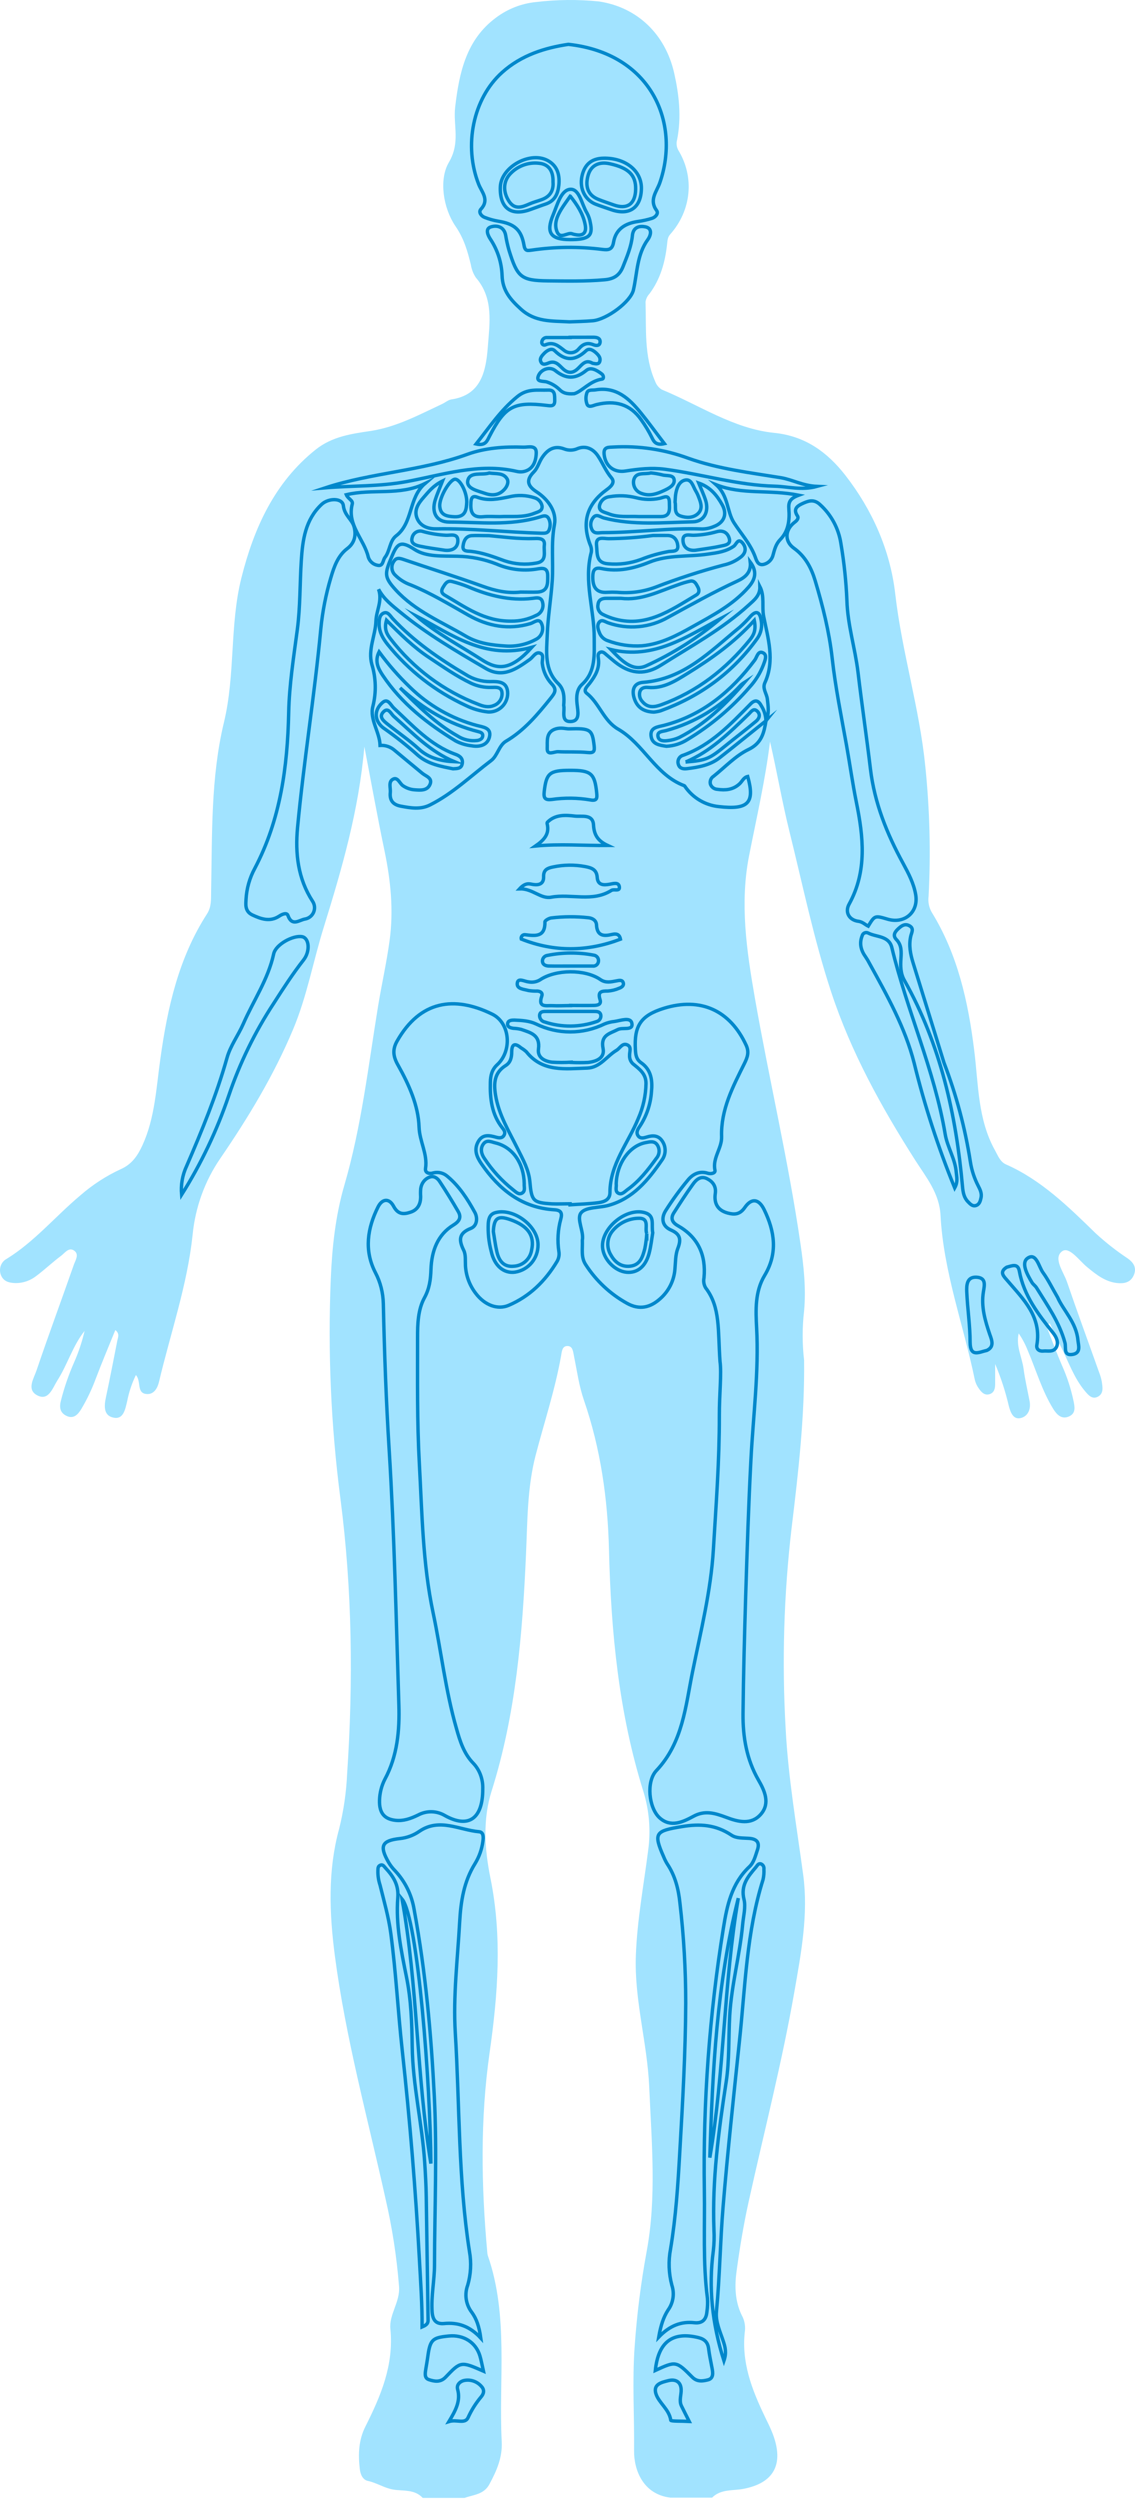 <svg width="333" height="733" viewBox="0 0 333 733" fill="none" xmlns="http://www.w3.org/2000/svg">
<path d="M175.702 0.42C186.907 2.089 195.204 9.951 197.797 21.417C199.251 27.839 199.952 34.333 198.673 40.911C198.524 41.422 198.475 41.959 198.529 42.49C198.583 43.021 198.74 43.536 198.989 44.002C203.825 51.891 202.887 61.716 196.579 68.77C195.782 69.687 195.852 70.706 195.703 71.751C195.116 76.971 193.741 81.842 190.578 86.099C189.955 86.748 189.542 87.585 189.395 88.493C189.649 96.373 188.913 104.39 192.225 111.839C192.59 112.84 193.27 113.681 194.153 114.224C205.069 118.71 215.223 125.718 227.129 126.911C236.188 127.828 242.688 132.506 248.059 139.405C255.944 149.55 261.2 161.366 262.663 174.172C264.635 191.308 269.821 207.746 271.495 224.873C272.786 237.46 273.102 250.136 272.441 262.777C272.224 264.414 272.552 266.078 273.369 267.492C280.974 279.83 284.066 293.691 285.836 308.029C287.072 317.945 286.861 328.21 291.925 337.274C292.801 338.851 293.423 340.649 295.175 341.42C305.461 345.952 313.442 353.786 321.458 361.601C324.412 364.317 327.564 366.786 330.885 368.986C332.453 370.096 333.513 371.564 332.742 373.628C331.972 375.692 330.403 376.297 328.511 376.242C324.639 376.123 321.756 373.838 318.874 371.444C316.552 369.527 313.661 365.307 311.567 366.913C308.939 368.949 312.032 372.894 313.048 375.857C316.088 384.755 319.347 393.57 322.501 402.459C322.837 403.305 323.089 404.184 323.254 405.083C323.5 406.743 323.868 408.624 322.054 409.541C320.425 410.367 319.312 409.037 318.339 407.89C315.002 403.945 313.398 398.964 311.05 394.423C309.964 392.314 309.018 390.121 308.01 388.002L306.889 388.507C308.492 392.57 309.99 396.68 311.725 400.68C313.128 403.859 314.203 407.187 314.931 410.605C315.334 412.522 315.711 414.375 313.635 415.302C311.558 416.228 310.13 414.907 308.991 413.064C305.724 407.761 303.989 401.735 301.562 396.038C300.855 394.24 299.956 392.532 298.881 390.947C298.005 394.699 299.871 397.937 300.318 401.386C300.73 404.551 301.483 407.661 302.07 410.798C302.5 413.036 301.702 415.045 299.784 415.687C297.392 416.485 296.533 414.293 295.999 412.321C295.015 408.071 293.666 403.923 291.969 399.927C291.969 401.881 291.969 403.835 291.969 405.78C291.969 407.046 291.732 408.303 290.392 408.752C288.85 409.266 287.913 408.165 287.133 407.046C286.607 406.312 286.226 405.477 286.011 404.588C282.691 388.442 276.821 372.985 275.945 356.363C275.63 349.841 271.678 345.126 268.481 340.117C258.59 324.596 249.688 308.534 243.854 290.838C238.772 275.418 235.504 259.456 231.588 243.687C229.442 235.028 227.944 226.194 225.92 217.442C224.527 228.744 221.969 239.752 219.787 250.852C217.027 264.795 219.034 278.619 221.469 292.572C225.692 316.689 231.352 340.521 234.865 364.766C235.802 371.187 236.521 377.783 235.916 384.369C235.355 389.171 235.355 394.025 235.916 398.827C236.109 415.339 234.234 431.667 232.254 447.977C229.971 467.485 229.384 487.169 230.502 506.788C231.247 521.3 233.735 535.436 235.653 549.719C237.213 561.268 235.031 572.771 233.025 584.201C229.398 604.896 224.141 625.188 219.621 645.663C218.149 652.332 217.036 659.102 216.116 665.844C215.503 670.229 215.617 674.687 217.623 678.824C218.365 680.155 218.698 681.692 218.578 683.228C217.395 692.483 220.611 700.657 224.422 708.592C225.21 710.234 226.042 711.848 226.691 713.545C230.143 722.535 227.015 728.085 218 729.755C214.951 730.314 211.482 729.755 208.924 732.305H196.658C188.721 731.332 185.97 724.278 186.031 718.545C186.136 708.353 185.462 698.18 186.206 687.952C186.856 678.635 188.026 669.367 189.711 660.193C192.681 644.351 191.174 627.995 190.473 611.85C189.912 598.906 186.049 586.339 186.557 573.239C186.951 562.828 188.878 552.654 190.184 542.38C190.961 536.619 190.469 530.748 188.747 525.217C181.545 502.21 179.25 478.488 178.672 454.463C178.313 439.446 176.21 424.714 171.313 410.513C169.867 406.33 169.289 401.936 168.404 397.616C168.141 396.359 168.08 394.534 166.319 394.653C164.908 394.754 164.83 396.35 164.619 397.515C162.867 407.44 159.687 416.971 157.155 426.677C154.676 436.18 154.763 446.033 154.325 455.738C153.291 479.313 151.355 502.614 144.224 525.171C141.595 533.491 142.182 542.188 143.873 550.554C147.378 567.754 146.09 584.688 143.637 601.924C140.877 621.262 141.192 640.838 142.962 660.331C142.973 660.641 143.017 660.949 143.094 661.248C149.296 679.072 146.274 697.648 147.202 715.903C147.439 720.581 145.687 724.489 143.584 728.388C141.946 731.424 138.906 731.443 136.286 732.387H124.021C121.62 729.782 118.256 730.433 115.365 729.938C112.737 729.489 110.529 727.966 107.971 727.415C106.446 727.094 105.754 725.581 105.561 723.93C105.062 719.637 105.193 715.463 107.191 711.491C111.694 702.528 115.593 693.474 114.533 682.833C114.112 678.641 117.398 674.962 117.082 670.458C116.404 661.802 115.083 653.214 113.131 644.773C107.874 621.051 101.409 597.585 98.237 573.386C96.634 561.002 96.126 548.499 99.49 536.243C100.815 530.944 101.605 525.515 101.847 520.043C103.652 493.064 103.362 466.214 99.867 439.318C97.1 418.004 96.156 396.475 97.046 374.985C97.431 365.738 98.412 356.483 101.041 347.465C106.035 330.357 108.05 312.606 110.914 295.067C111.966 288.646 113.429 282.224 114.305 275.757C115.514 266.932 114.629 258.181 112.816 249.476C110.739 239.559 108.952 229.569 106.902 218.91C105.29 237.614 100.322 254.686 95.004 271.813C91.903 281.757 90.055 292.159 85.989 301.819C80.339 315.294 72.848 327.642 64.692 339.567C60.102 346.208 57.276 354.004 56.5 362.161C54.941 376.838 50.034 390.864 46.644 405.184C46.241 406.899 45.216 408.853 43.139 408.734C39.924 408.587 41.536 405.009 39.872 403.156C38.69 405.593 37.827 408.185 37.305 410.862C36.735 413.192 36.236 416.366 33.169 415.623C30.331 414.972 30.541 412.146 31.102 409.578C32.276 404.074 33.336 398.57 34.422 393.066C34.615 392.093 35.184 391.048 33.835 389.974C31.89 394.772 29.91 399.441 28.114 404.184C26.961 407.313 25.527 410.32 23.83 413.165C22.805 414.852 21.517 416.091 19.529 415.146C17.54 414.201 17.365 412.55 17.899 410.559C18.878 406.729 20.171 402.994 21.763 399.395C23.06 396.447 24.084 393.375 24.82 390.222C21.316 394.607 19.8 400.12 16.839 404.743C15.437 406.945 14.263 410.935 10.847 409.073C7.728 407.376 9.97 404.083 10.741 401.735C14.246 391.396 18.048 381.159 21.649 370.857C22.113 369.545 23.322 367.784 21.754 366.683C20.186 365.582 19.047 367.353 17.943 368.188C15.463 370.022 13.194 372.206 10.715 374.059C8.953 375.463 6.797 376.218 4.582 376.205C2.734 376.159 0.99 375.765 0.246 373.783C-0.081 372.911 -0.082 371.941 0.243 371.068C0.567 370.194 1.194 369.481 1.998 369.068C10.119 364.06 16.287 356.593 23.541 350.511C27.132 347.382 31.122 344.791 35.395 342.814C38.645 341.392 40.345 338.934 41.79 335.797C45.47 327.761 45.829 319.019 47.047 310.451C49.132 295.406 52.444 280.793 60.731 267.96C62.09 265.859 61.888 263.621 61.941 261.355C62.265 244.751 61.818 227.918 65.699 211.819C69.09 197.756 67.346 183.235 70.833 169.402C74.521 154.724 80.593 141.423 92.586 131.846C97.475 127.938 103.222 127.177 108.847 126.342C116.381 125.168 122.943 121.618 129.707 118.453C130.644 118.022 131.503 117.242 132.466 117.104C141.105 115.82 142.568 108.995 143.12 101.748C143.654 94.722 144.872 87.475 139.615 81.402C138.864 80.276 138.364 78.987 138.152 77.632C137.162 73.641 136.181 70.045 133.649 66.348C130.013 61.046 128.717 52.653 131.695 47.598C135.139 41.764 132.922 36.737 133.535 31.462C134.727 21.197 136.829 11.611 145.503 5.19C148.952 2.604 152.993 1.021 157.216 0.603C163.355 -0.134 169.551 -0.196 175.702 0.42Z" fill="#A1E3FF"/>
<path d="M224.727 211.332C225.739 209.256 225.381 207.08 225.13 204.942C224.94 203.341 223.607 201.878 224.422 200.146C227.399 193.627 225.298 187.061 224.049 180.733C223.485 177.837 224.384 174.811 222.945 171.977C223.029 174.604 221.3 175.914 219.678 177.393C211.896 184.464 202.735 189.459 193.948 195.014C189.47 197.863 185.396 197.664 181.254 194.699C180.119 193.887 179.091 192.93 178.01 192.049C177.431 191.574 176.86 190.877 176.03 191.283C175.375 191.62 175.451 192.355 175.55 192.991C176 195.902 174.675 198.178 172.999 200.346C172.322 201.219 170.997 202.376 172.139 203.272C175.878 206.222 177.089 211.324 181.368 213.791C188.846 218.096 192.295 227.213 200.771 230.37C200.87 230.408 200.938 230.553 201.014 230.661C202.149 232.293 203.621 233.66 205.33 234.668C207.038 235.675 208.943 236.3 210.913 236.498C219.442 237.471 221.574 235.503 219.373 227.665C218.125 227.933 217.721 229.197 216.891 229.895C215.018 231.58 212.809 231.772 210.472 231.427C210.023 231.407 209.591 231.255 209.228 230.989C208.865 230.723 208.588 230.356 208.431 229.933C208.315 229.495 208.343 229.031 208.511 228.61C208.678 228.189 208.976 227.833 209.36 227.596C212.733 224.915 215.802 221.582 219.587 219.759C223.562 217.844 224.156 214.764 224.749 211.27L224.727 211.332Z" stroke="#0087CB" stroke-miterlimit="10"/>
<path d="M211.248 399.184C211.736 402.788 211.03 408.911 211.048 415.03C211.088 428.174 210.082 441.267 209.296 454.366C208.559 466.526 205.593 478.315 203.187 490.178C201.133 500.246 200.342 510.928 192.582 519.132C189.537 522.343 190.327 530.129 193.556 533.014C196.785 535.899 200.336 534.228 203.444 532.548C206.796 530.703 209.805 531.635 212.947 532.798C216.517 534.164 220.391 535.17 223.221 531.939C226.051 528.707 224.3 524.985 222.534 521.924C219.017 515.824 217.933 509.233 217.997 502.412C218.112 490.81 218.441 479.206 218.786 467.609C219.206 454.359 219.626 441.109 220.321 427.87C220.996 415.014 222.672 402.227 221.986 389.29C221.709 384.149 221.493 378.691 224.323 373.979C228.258 367.451 227.303 361.031 224.186 354.651C222.627 351.457 220.472 351.19 218.488 354.083C217.058 356.122 215.468 356.181 213.546 355.674C210.613 354.907 209.437 352.891 209.862 349.911C210.161 347.818 209.105 346.411 207.412 345.578C205.547 344.653 204.203 345.913 203.231 347.309C201.298 349.992 199.499 352.784 197.723 355.568C196.691 357.15 197.161 358.393 198.837 359.35C204.794 362.705 207.187 367.93 206.547 374.663C206.335 375.675 206.512 376.73 207.043 377.616C211.416 383.292 210.59 390.111 211.248 399.184Z" stroke="#0087CB" stroke-miterlimit="10"/>
<path d="M111.345 527.909C111.262 531.509 112.705 533.325 115.956 533.713C118.329 534.007 120.486 533.219 122.617 532.193C123.86 531.523 125.224 531.185 126.601 531.209C127.977 531.233 129.327 531.617 130.541 532.33C137.516 536.22 141.661 533.206 141.638 524.519C141.686 523.11 141.463 521.708 140.982 520.408C140.502 519.108 139.776 517.939 138.853 516.981C136.116 514.182 134.953 510.528 133.893 506.718C130.705 495.638 129.442 484.093 127.06 472.821C124.025 458.481 123.835 443.755 123.034 429.152C122.356 416.861 122.517 404.433 122.51 392.075C122.507 388.149 122.637 383.976 124.511 380.541C125.987 377.843 126.343 375.242 126.438 372.217C126.637 366.72 128.399 362.017 133.013 359.188C134.5 358.277 135.547 357.134 134.444 355.239C132.716 352.247 130.904 349.316 129.011 346.446C128.359 345.41 127.264 344.642 126.013 345.148C125.349 345.381 124.756 345.816 124.302 346.404C123.847 346.992 123.548 347.708 123.44 348.473C123.372 349.237 123.363 350.006 123.412 350.771C123.446 353.073 122.511 354.725 120.489 355.402C118.467 356.079 116.804 356.164 115.482 353.685C114.159 351.207 112.118 351.469 110.907 353.886C107.788 360.134 106.775 366.629 110.154 373.162C111.602 375.919 112.397 379.044 112.464 382.246C112.781 396.517 113.285 410.749 114.174 425.002C115.718 449.897 116.225 474.907 117.024 499.837C117.267 507.412 116.583 514.884 112.92 521.673C111.938 523.577 111.397 525.721 111.345 527.909Z" stroke="#0087CB" stroke-miterlimit="10"/>
<path d="M166.757 13C159.98 14.004 152.982 16.118 147.294 21.251C138.758 28.912 136.001 42.763 140.44 54.033C141.339 56.331 143.677 58.561 141.08 61.349C140.319 62.184 141.179 63.356 142.215 63.747C143.501 64.254 144.835 64.627 146.197 64.858C150.88 65.624 152.959 67.31 153.743 71.937C154.056 73.768 154.855 73.469 156.028 73.331C162.907 72.329 169.889 72.265 176.786 73.14C178.537 73.354 179.641 73.186 180.007 71.056C180.677 67.064 183.54 65.456 187.241 64.927C188.614 64.734 189.968 64.429 191.292 64.015C192.35 63.671 193.279 62.56 192.64 61.717C190.355 58.591 192.685 56.193 193.592 53.566C199.722 35.853 190.957 15.643 166.757 13Z" stroke="#0087CB" stroke-miterlimit="10"/>
<path d="M127.182 343.884C127.895 343.712 128.639 343.716 129.351 343.894C130.063 344.073 130.721 344.421 131.271 344.91C134.743 347.798 137.172 351.56 139.304 355.46C140.157 356.992 140.066 359.405 138.124 360.171C134.522 361.596 134.583 363.603 136.06 366.614C136.685 367.894 136.487 369.61 136.563 371.127C136.728 374.086 137.791 376.923 139.609 379.255C142.206 382.672 145.982 384.112 149.234 382.725C155.394 380.098 159.971 375.601 163.413 369.885C163.942 369.003 164.139 367.96 163.969 366.944C163.485 363.778 163.675 360.546 164.524 357.459C164.989 355.774 164.7 354.824 162.674 354.709C153.117 354.134 146.462 348.802 141.246 341.225C139.898 339.264 138.962 337.15 140.264 334.798C141.566 332.446 143.553 332.875 145.594 333.442C146.462 333.679 147.406 333.794 147.924 332.775C148.351 331.955 147.863 331.304 147.384 330.699C144.262 326.761 143.736 322.134 143.866 317.323C143.911 315.346 144.315 313.607 145.876 312.174C150.33 308.099 149.683 299.916 144.406 297.35C133.289 291.895 123.252 293.343 116.49 305.272C115.066 307.784 115.371 309.868 116.81 312.358C119.978 318.004 122.742 324.133 122.948 330.454C123.092 334.698 125.491 338.322 124.851 342.566C124.631 343.983 126.07 344.267 127.182 343.884Z" stroke="#0087CB" stroke-miterlimit="10"/>
<path d="M170.852 363.658C170.951 366.316 170.418 368.591 171.804 370.744C174.852 375.488 179.023 379.397 183.942 382.121C187.544 384.143 190.75 383.431 193.704 380.772C196.219 378.56 197.769 375.443 198.022 372.092C198.205 370.07 198.144 367.902 198.859 366.063C199.887 363.412 199.621 361.865 196.872 360.654C194.237 359.521 193.902 357.13 195.349 354.886C197.328 351.769 199.502 348.783 201.86 345.945C203.268 344.252 205.241 343.225 207.639 343.992C208.599 344.29 209.924 343.992 209.771 343.149C208.972 339.502 211.82 336.706 211.713 333.281C211.454 325.344 215.048 318.587 218.399 311.83C219.313 309.976 219.838 308.49 218.917 306.467C214.196 296.224 205.538 292.294 194.793 295.627C187.986 297.741 186.021 300.76 186.417 307.739C186.516 309.417 186.699 310.62 188.138 311.623C191.138 313.722 191.473 316.94 191.13 320.188C190.867 323.788 189.684 327.258 187.696 330.263C187.102 331.121 186.523 332.071 187.247 333.059C187.871 333.909 188.846 333.657 189.706 333.396C191.557 332.822 193.247 332.837 194.397 334.706C194.916 335.526 195.175 336.486 195.139 337.457C195.104 338.428 194.776 339.366 194.199 340.146C190.186 345.983 185.754 351.407 178.543 353.415C175.771 354.181 171.827 353.859 170.456 355.629C169.086 357.398 171.37 361.091 170.852 363.658Z" stroke="#0087CB" stroke-miterlimit="10"/>
<path d="M193.267 685.235C196.558 681.804 199.884 680.61 203.713 681.021C206.163 681.286 207.213 680.004 207.407 677.753C207.597 676.486 207.65 675.201 207.563 673.923C206.185 663.382 206.825 652.767 206.649 642.209C206.255 616.447 208.127 590.702 212.245 565.272C213.298 558.689 214.671 552.199 219.859 547.323C221.167 546.096 221.595 544.267 222.167 542.562C223.032 540.191 222.039 539.175 219.794 539.01C218.02 538.871 216.1 539.06 214.605 538.064C210.052 535.023 205.439 534.654 199.99 535.569C192.368 536.84 191.604 537.365 194.714 544.414C194.998 545.125 195.341 545.811 195.739 546.464C198.074 549.947 199.06 553.828 199.488 557.975C200.621 567.723 201.19 577.528 201.191 587.342C201.118 601.898 200.284 616.389 199.449 630.895C198.914 640.422 198.31 649.965 196.732 659.419C196.06 662.948 196.196 666.585 197.128 670.055C197.528 671.269 197.633 672.561 197.436 673.825C197.239 675.089 196.745 676.287 195.995 677.319C194.651 679.412 193.863 681.813 193.267 685.235Z" stroke="#0087CB" stroke-miterlimit="10"/>
<path d="M141.057 685.523C140.593 682.198 139.824 679.9 138.407 677.954C137.554 676.842 136.998 675.53 136.79 674.141C136.582 672.752 136.73 671.333 137.22 670.017C138.151 666.81 138.328 663.43 137.737 660.142C134.425 638.898 134.882 617.416 133.58 596.042C132.917 585.193 134.265 574.391 134.859 563.566C135.194 557.506 136.085 551.661 139.382 546.39C140.58 544.425 141.358 542.231 141.667 539.947C141.834 538.805 141.948 537.189 140.562 537.066C134.752 536.568 128.958 532.914 123.048 536.936C121.369 538.104 119.427 538.833 117.398 539.058C111.992 539.64 111.238 541.226 114.025 546.068C114.545 546.945 115.169 547.755 115.883 548.481C118.868 551.654 120.832 555.659 121.518 559.973C124.861 578.069 126.506 596.34 127.427 614.696C128.257 631.145 127.511 647.593 127.48 664.042C127.48 668.638 126.46 673.166 126.78 677.832C126.947 680.13 127.823 681.486 130.275 681.264C134.303 680.873 137.76 681.961 141.057 685.523Z" stroke="#0087CB" stroke-miterlimit="10"/>
<path d="M72.182 263.702C72.16 264.91 71.693 267.166 74.032 268.26C76.564 269.446 79.204 270.403 81.923 268.604C82.745 268.058 84.139 267.443 84.478 268.409C85.657 271.74 87.773 269.763 89.455 269.469C90.01 269.381 90.534 269.154 90.979 268.808C91.424 268.463 91.775 268.011 92.001 267.493C92.226 266.975 92.319 266.409 92.27 265.846C92.221 265.283 92.031 264.741 91.72 264.271C87.4 257.62 86.583 250.264 87.298 242.642C89.124 223.2 92.281 203.914 94.114 184.466C94.613 179.336 95.606 174.266 97.079 169.329C98.031 166.104 99.156 162.893 101.923 160.814C104.219 159.065 104.475 156.648 103.889 154.472C103.303 152.296 101.057 151.152 100.741 148.268C100.486 145.964 96.392 145.967 94.344 147.898C89.574 152.372 88.786 158.3 88.398 164.36C87.961 171.094 88.121 177.845 87.236 184.561C86.168 192.64 84.872 200.758 84.701 208.878C84.362 224.848 82.291 240.299 74.754 254.611C73.234 257.41 72.355 260.517 72.182 263.702Z" stroke="#0087CB" stroke-miterlimit="10"/>
<path d="M254.725 271.549C256.644 268.397 256.644 268.397 260.382 269.491C265.384 270.987 269.5 267.459 268.666 262.382C268.109 259.021 266.536 256.057 264.947 253.122C260.204 244.448 256.565 235.406 255.381 225.47C254.257 216.036 252.864 206.638 251.742 197.171C250.9 190.087 248.674 183.232 248.479 176.076C248.241 170.466 247.65 164.877 246.712 159.342C246.043 154.925 243.863 150.882 240.546 147.907C238.68 146.192 236.985 146.92 235.23 147.741C233.727 148.451 232.722 149.382 233.958 151.259C234.427 151.962 233.805 152.627 233.141 153.127C230.311 155.288 230.078 158.687 232.917 160.725C236.288 163.143 238.047 166.527 239.169 170.271C241.406 177.713 243.294 185.266 244.156 192.995C245.112 201.595 246.845 210.058 248.366 218.544C249.349 224.065 250.123 229.627 251.233 235.125C253.297 245.318 254.467 255.4 249.12 265.096C247.794 267.509 249.175 269.851 251.995 270.144C253.169 270.362 253.828 271.112 254.725 271.549Z" stroke="#0087CB" stroke-miterlimit="10"/>
<path d="M167.259 352.947V353.246C170.03 353.055 172.825 352.986 175.574 352.626C177.219 352.411 178.962 351.783 178.955 349.653C178.955 341.333 184.331 335.143 187.247 327.98C188.693 324.725 189.47 321.21 189.532 317.645C189.532 314.795 187.552 313.416 185.679 311.891C185.354 311.583 185.099 311.208 184.932 310.791C184.765 310.375 184.69 309.927 184.712 309.478C184.651 308.398 185.389 306.981 184.064 306.368C182.602 305.694 181.917 307.333 180.889 307.946C177.995 309.662 176.046 313.048 172.269 313.163C165.873 313.355 159.202 314.42 154.428 308.383C153.96 307.956 153.449 307.578 152.905 307.256C151.252 305.87 150.156 305.877 150.133 308.39C150.133 310.007 149.805 311.516 148.381 312.405C145.001 314.512 144.818 317.591 145.389 321.092C146.333 326.9 149.394 331.818 151.922 336.928C153.445 339.992 155.159 342.996 155.463 346.504C155.951 352.135 156.385 352.633 161.928 352.97C163.702 353.039 165.484 352.947 167.259 352.947Z" stroke="#0087CB" stroke-miterlimit="10"/>
<path d="M111.061 172.765C112.271 176.136 110.383 179.07 110.299 182.081C110.154 186.371 107.893 190.393 109.096 194.806C110.316 198.786 110.424 203.027 109.408 207.064C108.38 210.94 111.396 214.595 111.51 218.556C113.035 218.448 114.541 218.946 115.706 219.942C118.439 222.202 121.158 224.485 123.899 226.73C125.011 227.642 127.059 228.117 126.107 230.109C125.277 231.848 123.396 231.702 121.729 231.58C120.458 231.505 119.233 231.078 118.188 230.346C117.229 229.657 116.665 227.711 115.272 228.477C113.878 229.243 114.639 231.028 114.51 232.369C114.266 234.667 115.332 235.946 117.594 236.368C120.48 236.904 123.328 237.425 126.138 236.023C132.831 232.675 138.192 227.45 144.093 222.999C145.967 221.597 146.378 218.548 148.464 217.315C153.795 214.181 157.655 209.561 161.478 204.827C162.811 203.172 163.504 202.199 161.79 200.445C160.32 198.833 159.383 196.801 159.11 194.63C158.942 193.557 159.757 192.01 158.463 191.512C157.168 191.014 156.407 192.669 155.417 193.366C151.51 196.139 147.558 198.936 142.57 196.017C133.912 190.953 125.247 185.896 117.442 179.499C115.142 177.584 112.652 175.761 111.061 172.765Z" stroke="#0087CB" stroke-miterlimit="10"/>
<path d="M165.385 206.819C165.773 208.458 164.471 211.622 167.387 211.553C170.304 211.484 169.527 208.489 169.306 206.405C169.086 204.321 169.154 202.138 170.768 200.667C174.88 196.92 174.317 191.703 174.34 187.183C174.385 178.756 171.202 170.474 173.479 161.902C173.583 161.135 173.461 160.355 173.129 159.657C170.601 153.015 172.261 147.728 178.01 143.568C179.076 142.802 180.607 141.523 179.419 140.129C177.721 138.144 176.83 135.762 175.429 133.678C174.134 131.732 172.017 130.529 169.489 131.51C168.865 131.796 168.19 131.953 167.505 131.972C166.819 131.99 166.137 131.87 165.499 131.617C162.453 130.46 160.397 132 158.851 134.475C158.09 135.762 157.633 137.386 156.567 138.428C154.115 140.91 154.96 142.596 157.443 144.212C160.892 146.472 163.367 150.08 162.674 153.788C161.623 159.373 162.377 164.805 162.027 170.229C161.684 175.477 160.747 180.855 160.557 186.134C160.374 191.006 159.62 196.392 163.816 200.468C165.545 202.184 165.575 204.428 165.385 206.819Z" stroke="#0087CB" stroke-miterlimit="10"/>
<path d="M152.767 173.592C154.412 173.592 156.064 173.661 157.709 173.592C160.869 173.424 160.686 170.987 160.694 168.827C160.694 166.215 159.034 166.582 157.26 166.881C153.346 167.471 149.346 166.954 145.708 165.387C142.043 163.942 138.153 163.164 134.217 163.089C129.915 162.974 125.08 163.372 121.592 161.082C117.282 158.239 116.467 159.549 114.807 163.526C112.896 168.122 112.629 169.172 116.102 172.964C121.843 179.231 129.588 182.341 136.662 186.517C140.317 188.669 144.36 189.152 148.343 189.412C151.405 189.627 154.466 188.963 157.168 187.497C157.996 187.11 158.641 186.413 158.967 185.555C159.292 184.696 159.273 183.744 158.912 182.9C158.204 181.077 156.696 182.517 155.653 182.832C149.165 184.77 143.119 183.598 137.377 180.349C131.857 177.224 126.427 173.922 120.534 171.508C118.728 170.881 117.097 169.831 115.774 168.444C115.298 167.919 115.017 167.244 114.981 166.534C114.945 165.824 115.155 165.123 115.576 164.552C116.254 163.503 117.099 163.61 118.234 163.985C126.024 166.644 133.89 169.11 141.634 171.899C145.266 173.209 148.914 174.044 152.767 173.592Z" stroke="#0087CB" stroke-miterlimit="10"/>
<path d="M167.084 94.368C169.11 94.276 171.524 94.253 173.938 94.039C178.011 93.679 185.063 88.477 185.847 84.991C186.989 79.981 186.837 74.649 190.104 70.19C190.812 69.225 191.627 66.965 189.342 66.505C187.697 66.175 185.771 66.505 185.535 69.094C185.215 72.297 183.959 75.223 182.778 78.203C181.758 80.762 180.075 81.819 177.311 82.034C171.775 82.524 166.231 82.409 160.711 82.348C152.845 82.256 151.794 81.252 149.365 73.469C148.942 72.001 148.606 70.51 148.36 69.002C147.895 66.421 145.77 65.984 144.042 66.52C142.153 67.102 143.28 69.209 143.867 70.098C145.977 73.267 147.169 76.965 147.309 80.778C147.423 85.137 149.7 87.81 152.822 90.63C157.018 94.476 161.845 94.07 167.084 94.368Z" stroke="#0087CB" stroke-miterlimit="10"/>
<path d="M212.398 692.182C213.241 689.742 212.739 688.062 212.176 686.35C211.261 683.572 209.92 680.777 210.194 677.836C211.174 667.552 211.303 657.21 212.154 646.933C213.492 630.683 215.279 614.466 216.968 598.248C218.654 582.413 219.039 566.441 223.875 551.082C224.101 550.078 224.186 549.047 224.127 548.019C224.175 547.698 224.112 547.37 223.948 547.091C223.785 546.811 223.531 546.596 223.229 546.482C222.468 546.271 222.175 546.998 221.769 547.471C219.471 550.179 217.25 552.734 218.287 556.915C218.832 559.147 218.126 561.71 217.901 564.122C217.094 573.135 214.605 581.917 214.095 590.97C213.728 597.457 214.03 604.04 213.053 610.424C210.833 624.816 208.918 639.187 209.469 653.792C209.585 655.836 209.523 657.886 209.286 659.92C207.838 670.707 208.928 681.254 212.398 692.182Z" stroke="#0087CB" stroke-miterlimit="10"/>
<path d="M123.841 682.267C125.707 681.501 125.6 680.735 125.592 679.969C125.425 668.018 125.247 656.069 125.059 644.123C125.006 640.683 124.816 637.228 124.587 633.818C123.826 622.503 121.1 611.448 120.94 600.025C120.848 593.222 120.627 586.342 119.226 579.509C117.703 571.94 116.081 564.186 116.713 556.395C117.018 552.565 115.35 550.121 113.074 547.654C112.647 547.202 112.312 546.535 111.551 546.888C110.789 547.24 110.926 547.922 110.873 548.542C110.846 549.942 111.054 551.335 111.49 552.664C112.655 557.36 114.01 562.049 114.65 566.822C116.173 578.183 116.752 589.66 118 601.036C120.254 621.558 121.942 642.115 123.064 662.708C123.407 669.09 123.871 675.51 123.841 682.267Z" stroke="#0087CB" stroke-miterlimit="10"/>
<path d="M53.28 350.298C59.006 341.209 63.643 331.471 67.096 321.286C70.342 311.69 74.799 302.554 80.358 294.1C83.119 289.793 85.896 285.493 89.064 281.456C91.073 278.88 90.713 275.062 88.667 274.647C86.066 274.13 80.878 276.886 80.291 279.694C78.668 287.156 74.347 293.381 71.369 300.208C69.896 303.573 67.61 306.58 66.607 310.147C63.53 321.068 59.236 331.517 54.75 341.892C53.52 344.511 53.012 347.414 53.28 350.298Z" stroke="#0087CB" stroke-miterlimit="10"/>
<path d="M280.099 348.288C281.097 346.453 280.686 345.126 280.565 343.822C280.287 339.837 277.958 336.411 277.309 332.544C274.16 313.739 266.087 296.288 261.665 277.852C260.82 274.335 257.183 274.808 254.752 273.584C254.586 273.493 254.4 273.44 254.209 273.431C254.019 273.422 253.829 273.457 253.655 273.532C253.481 273.607 253.327 273.722 253.206 273.865C253.085 274.009 252.999 274.179 252.956 274.361C252.041 276.642 252.599 278.672 253.985 280.597C254.402 281.209 254.78 281.846 255.116 282.504C260.295 291.898 265.571 301.301 268.216 311.72C271.272 324.172 275.244 336.394 280.099 348.288V348.288Z" stroke="#0087CB" stroke-miterlimit="10"/>
<path d="M234.337 145.193C225.611 143.477 217.783 145.124 210.107 142.128C213.724 145.354 213.259 150.019 215.323 153.237C217.387 156.455 220.082 159.366 221.514 163.135C221.902 164.154 222.275 165.87 224.019 165.487C224.707 165.331 225.337 164.98 225.835 164.477C226.332 163.974 226.677 163.338 226.829 162.645C227.263 161.044 227.682 159.45 228.908 158.209C231.352 155.735 231.687 152.448 231.451 149.338C231.306 147.369 231.596 146.204 234.337 145.193Z" stroke="#0087CB" stroke-miterlimit="10"/>
<path d="M101.604 145.055C102.121 146.319 103.637 146.679 103.347 147.79C101.756 153.972 106.842 158.071 108.061 163.373C108.26 163.989 108.625 164.538 109.116 164.959C109.606 165.38 110.203 165.655 110.84 165.755C112.439 166.077 112.295 164.315 112.927 163.457C114.45 161.542 114.267 158.615 116.232 157.098C121.234 153.268 119.81 145.967 124.684 141.776C117.26 145.446 109.317 143.216 101.604 145.055Z" stroke="#0087CB" stroke-miterlimit="10"/>
<path d="M180.995 173.654C184.868 174.021 188.774 173.497 192.417 172.122C198.92 169.612 205.555 167.461 212.291 165.679C214.172 165.277 215.936 164.446 217.447 163.25C218.871 162.063 218.97 160.546 217.865 159.213C216.502 157.596 216.045 159.627 215.284 160.155C213 161.756 210.403 162.086 207.761 162.454C202.019 163.327 196.041 162.591 190.521 164.829C185.952 166.683 181.337 167.732 176.441 166.69C174.461 166.269 173.959 167.257 173.92 168.95C173.852 171.946 174.781 173.938 178.261 173.662C179.171 173.609 180.084 173.607 180.995 173.654Z" stroke="#0087CB" stroke-miterlimit="10"/>
<path d="M220.112 164.782C220.455 167.847 218.589 169.333 216.305 170.382C209.375 173.57 202.743 177.323 196.057 180.97C193.403 182.502 190.452 183.442 187.405 183.725C184.358 184.007 181.286 183.627 178.398 182.61C177.522 182.319 176.434 181.384 175.68 182.61C175.116 183.498 175.482 184.586 175.885 185.559C176.098 186.099 176.426 186.586 176.848 186.983C177.269 187.38 177.772 187.679 178.322 187.857C181.524 189.066 184.945 189.575 188.358 189.351C193.864 188.83 198.524 186.356 203.169 183.751C209.04 180.457 215.033 177.377 219.594 172.168C221.62 169.854 222.206 167.602 220.112 164.782Z" stroke="#0087CB" stroke-miterlimit="10"/>
<path d="M276.96 311.603C273.946 301.863 270.931 292.124 267.917 282.384C267.111 279.78 266.578 277.149 267.223 274.424C267.474 273.387 268.222 272.235 266.852 271.453C265.482 270.671 264.464 271.457 263.52 272.329C262.576 273.2 261.826 274.269 263.001 275.486C264.567 277.103 264.456 279.046 264.329 281.017C264.184 283.232 264.177 285.383 265.341 287.45C275.961 306.298 280.499 326.78 282.397 347.972C282.546 349.592 282.811 351.154 284.017 352.37C284.609 352.965 285.262 353.735 286.242 353.484C287.358 353.193 287.611 352.163 287.827 351.191C288.103 349.908 287.569 348.787 286.993 347.686C285.861 345.49 285.089 343.134 284.707 340.704C283.168 330.768 280.572 321.014 276.96 311.603Z" stroke="#0087CB" stroke-miterlimit="10"/>
<path d="M239.69 142.611C235.464 142.428 232.456 140.604 229.029 140.053C219.937 138.574 210.754 137.494 201.966 134.368C194.935 131.776 187.452 130.655 179.975 131.074C178.612 131.166 177.028 130.913 177.241 133.173C177.561 136.574 180.066 138.643 183.462 138.114C187.338 137.517 191.146 137.072 195.136 137.593C205.934 139.018 216.457 142.29 227.43 142.558C231.291 142.665 235.136 143.845 239.69 142.611Z" stroke="#0087CB" stroke-miterlimit="10"/>
<path d="M95.473 143.025C103.393 142.366 111.266 142.695 119.254 141.209C129.831 139.248 140.461 135.663 151.533 138.198C152.149 138.36 152.791 138.396 153.422 138.306C156.399 137.785 157.229 135.287 157.328 132.943C157.473 130.323 155.044 131.158 153.574 131.112C147.969 130.92 142.312 131.311 137.057 133.226C123.564 138.114 109.088 138.566 95.473 143.025Z" stroke="#0087CB" stroke-miterlimit="10"/>
<path d="M167.57 311.439V311.508C169.214 311.592 170.861 311.592 172.505 311.508C174.949 311.255 177.492 310.228 176.936 307.417C176.137 303.425 178.947 303.065 181.216 301.878C182.655 301.112 185.83 302.33 185.389 300.032C185.016 298.093 182.099 299.227 180.279 299.495C179.277 299.596 178.295 299.841 177.363 300.223C174.23 301.756 170.791 302.553 167.307 302.553C163.824 302.553 160.385 301.756 157.252 300.223C155.272 299.296 153.087 299.181 150.955 299.089C150.193 299.089 148.944 299.089 148.929 300.292C148.929 301.158 149.843 301.395 150.62 301.502C151.389 301.534 152.154 301.639 152.904 301.817C155.638 302.774 158.562 303.402 157.983 307.601C157.648 310.06 159.773 311.155 161.905 311.431C163.791 311.551 165.683 311.554 167.57 311.439Z" stroke="#0087CB" stroke-miterlimit="10"/>
<path d="M167.387 294.837V294.791C169.672 294.791 171.956 294.845 174.241 294.791C175.246 294.753 176.525 294.592 176.045 293.075C175.284 290.662 176.533 290.57 178.33 290.57C179.466 290.49 180.581 290.218 181.627 289.766C182.312 289.521 183.15 289.038 182.853 288.119C182.556 287.199 181.589 287.46 180.888 287.59C179.259 287.896 177.69 288.287 176.137 287.199C171.697 284.135 163.017 284.173 158.394 287.322C157.403 287.901 156.239 288.105 155.112 287.896C153.955 287.804 152.066 286.625 151.785 288.126C151.427 290.018 153.704 290.026 155.074 290.425C155.943 290.56 156.823 290.613 157.701 290.585C158.577 290.654 159.285 291.129 158.958 292.049C157.732 295.55 160.344 294.768 162.049 294.86C163.755 294.952 165.613 294.837 167.387 294.837Z" stroke="#0087CB" stroke-miterlimit="10"/>
<path d="M182.168 175.431C180.691 175.431 179.297 175.431 177.912 175.431C176.678 175.431 175.627 175.761 175.452 177.232C175.327 177.798 175.394 178.39 175.643 178.913C175.891 179.437 176.306 179.862 176.823 180.12C177.723 180.576 178.657 180.96 179.617 181.269C189.296 184.334 196.69 178.971 204.289 174.451C205.211 173.899 205.211 172.987 204.731 172.099C204.251 171.21 203.771 170.153 202.522 170.39C201.29 170.663 200.079 171.024 198.898 171.471C193.415 173.34 188.161 176.159 182.168 175.431Z" stroke="#0087CB" stroke-miterlimit="10"/>
<path d="M150.018 182.112C152.53 182.152 155.014 181.582 157.26 180.449C157.983 180.176 158.582 179.645 158.942 178.958C159.303 178.27 159.401 177.474 159.217 176.718C158.89 174.849 157.237 175.324 156.171 175.447C149.539 176.213 143.356 174.619 137.325 172.038C135.797 171.423 134.23 170.911 132.634 170.505C131.202 170.107 130.608 171.195 129.999 172.183C129.39 173.171 129.459 173.876 130.456 174.481C136.426 177.929 142.099 182.242 150.018 182.112Z" stroke="#0087CB" stroke-miterlimit="10"/>
<path d="M182.038 275.371C181.734 273.762 180.668 273.708 179.457 273.999C177.028 274.566 175.17 274.375 175.01 271.18C174.941 269.87 173.86 269.203 172.649 269.081C169.004 268.678 165.324 268.702 161.684 269.15C161.014 269.242 159.872 269.916 159.879 270.284C159.971 274.88 157.009 274.398 154.008 274.053C153.846 274.039 153.683 274.065 153.532 274.127C153.382 274.19 153.248 274.288 153.143 274.413C153.038 274.539 152.964 274.688 152.928 274.847C152.892 275.007 152.894 275.173 152.935 275.332C162.621 279.178 172.299 279.063 182.038 275.371Z" stroke="#0087CB" stroke-miterlimit="10"/>
<path d="M152.432 260.608C156.24 260.477 158.608 263.626 161.707 263.059C167.57 261.971 173.83 264.591 179.396 261.06C180.158 260.592 181.909 261.504 181.719 260.025C181.528 258.547 179.929 259.075 178.855 259.259C177.058 259.581 175.368 259.55 175.216 257.244C175.063 254.938 173.563 254.44 171.698 254.08C168.586 253.495 165.391 253.532 162.293 254.188C160.656 254.517 159.422 254.992 159.491 257.038C159.56 259.083 158.227 259.596 156.445 259.336C155.364 259.167 154.244 258.639 152.432 260.608Z" stroke="#0087CB" stroke-miterlimit="10"/>
<path d="M204.997 141.638C205.698 143.377 206.52 145.078 207.076 146.871C208.02 150.088 206.543 152.946 203.269 153C194.565 153.191 185.755 154.103 177.173 151.873C176.145 151.605 175.048 150.525 174.051 151.751C173.684 152.198 173.444 152.737 173.356 153.31C173.269 153.883 173.338 154.47 173.556 155.007C174.188 156.708 175.612 156.171 176.807 156.171C186.569 156.171 196.286 154.723 206.071 155.099C207.212 155.08 208.339 154.84 209.391 154.394C212.399 153.291 213.465 150.824 211.896 148.012C210.328 145.201 208.393 142.818 204.997 141.638Z" stroke="#0087CB" stroke-miterlimit="10"/>
<path d="M126.415 634.354C126.301 611.371 122.607 562.462 117.962 556.809C122.577 582.243 122.158 608.192 126.415 634.354Z" stroke="#0087CB" stroke-miterlimit="10"/>
<path d="M216.614 556.531C210.305 581.536 209.049 607.056 208.258 632.618C212.535 607.411 212.299 581.722 216.614 556.531Z" stroke="#0087CB" stroke-miterlimit="10"/>
<path d="M129.832 141.033C127.029 142.427 125.75 144.189 124.326 145.79C122.742 147.583 121.372 149.567 122.377 151.996C123.382 154.424 125.834 155.106 128.096 155.06C138.391 154.869 148.655 156.064 158.882 156.34C159.811 156.34 160.732 156.409 161.106 155.359C161.326 154.824 161.427 154.247 161.402 153.669C161.377 153.09 161.227 152.525 160.961 152.011C160.291 150.847 159.24 151.322 158.25 151.62C149.554 154.24 140.622 153.084 131.796 153.068C128.042 153.068 126.55 150.264 127.684 146.602C128.202 144.955 128.933 143.331 129.832 141.033Z" stroke="#0087CB" stroke-miterlimit="10"/>
<path d="M143.485 157.052C141.117 157.052 139.723 156.952 138.345 157.052C136.647 157.205 136.06 158.63 135.87 160.009C135.588 161.84 137.279 161.541 138.223 161.664C141.657 162.047 144.833 163.258 148.023 164.422C151.029 165.436 154.241 165.666 157.359 165.089C160.618 164.583 159.453 161.787 159.697 159.887C159.971 157.818 158.227 157.849 156.834 157.895C152.029 158.071 147.277 157.382 143.485 157.052Z" stroke="#0087CB" stroke-miterlimit="10"/>
<path d="M191.595 157.006C187.252 157.588 182.878 157.9 178.497 157.941C177.096 157.941 174.69 157.114 175.025 159.941C175.284 162.124 174.72 165.066 178.406 165.303C181.689 165.61 185 165.17 188.092 164.016C190.688 162.986 193.379 162.216 196.125 161.718C197.184 161.519 199.072 161.963 198.851 159.956C198.684 158.37 197.793 157.06 195.92 156.999C194.77 156.976 193.628 157.006 191.595 157.006Z" stroke="#0087CB" stroke-miterlimit="10"/>
<path d="M192.265 695.013C198.281 692.263 198.357 692.194 203.093 696.967C204.563 698.445 206.177 698.139 207.662 697.786C209.391 697.373 209.185 695.71 208.896 694.278C208.553 692.408 208.134 690.539 207.906 688.647C207.677 686.754 206.733 685.827 204.86 685.368C197.329 683.567 193.156 686.593 192.265 695.013Z" stroke="#0087CB" stroke-miterlimit="10"/>
<path d="M141.835 695.218C141.409 693.357 141.188 691.985 140.784 690.675C139.551 686.722 135.949 684.485 131.647 684.922C126.659 685.42 126.156 685.971 125.403 691.709C125.288 692.59 125.098 693.464 124.968 694.345C124.786 695.601 124.359 697.225 125.821 697.708C127.398 698.221 129.179 698.604 130.718 697.003C135.188 692.307 135.233 692.345 141.835 695.218Z" stroke="#0087CB" stroke-miterlimit="10"/>
<path d="M178.292 247.89C175.543 246.611 174.294 244.948 174.134 241.892C173.959 238.59 170.639 239.509 168.667 239.279C165.887 238.95 162.872 238.758 160.572 241.11C160.539 241.166 160.516 241.228 160.507 241.292C160.498 241.357 160.502 241.423 160.519 241.485C161.28 244.473 159.704 246.243 157.107 248.051C164.235 247.369 171.157 247.959 178.292 247.89Z" stroke="#0087CB" stroke-miterlimit="10"/>
<path d="M167.281 225.864C161.189 225.864 160.298 226.684 159.666 232.108C159.438 234.039 159.948 234.636 161.874 234.407C165.631 233.867 169.447 233.911 173.19 234.537C175.192 234.928 175.223 233.985 175.063 232.445C174.484 226.776 173.433 225.849 167.281 225.864Z" stroke="#0087CB" stroke-miterlimit="10"/>
<path d="M146.629 151.475C150.025 151.291 153.482 151.835 156.757 150.502C157.754 150.096 159.186 149.889 159.041 148.38C158.932 147.809 158.668 147.28 158.279 146.852C157.889 146.423 157.388 146.111 156.833 145.952C154.412 145.16 151.819 145.067 149.348 145.683C146.21 146.312 143.164 146.97 140.035 145.783C138.679 145.27 138.253 145.944 138.169 147.239C137.994 149.851 138.352 151.835 141.725 151.506C143.317 151.345 144.969 151.475 146.629 151.475Z" stroke="#0087CB" stroke-miterlimit="10"/>
<path d="M187.422 151.46C189.577 151.46 191.724 151.46 193.872 151.46C196.864 151.46 196.385 149.162 196.385 147.346C196.385 144.741 194.755 145.867 193.499 146.12C191.258 146.578 188.944 146.52 186.729 145.952C184.145 145.293 181.453 145.186 178.825 145.638C178.12 145.709 177.456 146.003 176.928 146.478C176.4 146.953 176.035 147.584 175.886 148.281C175.627 149.935 177.302 150.15 178.414 150.579C181.33 151.812 184.407 151.299 187.422 151.46Z" stroke="#0087CB" stroke-miterlimit="10"/>
<path d="M153.802 347.117C153.726 340.988 150.368 336.284 145.327 335.096C144.147 334.82 142.845 334.062 141.84 335.395C140.834 336.728 141.208 338.345 142.106 339.639C144.407 343.137 147.251 346.24 150.528 348.833C151.289 349.407 152.15 350.426 153.186 349.806C154.221 349.185 153.711 347.952 153.802 347.117Z" stroke="#0087CB" stroke-miterlimit="10"/>
<path d="M180.789 347.117C180.934 347.998 180.355 349.262 181.398 349.844C182.442 350.427 183.279 349.377 184.056 348.818C187.513 346.351 190.095 343.034 192.569 339.624C193.037 339.09 193.317 338.416 193.366 337.706C193.416 336.996 193.232 336.289 192.843 335.694C191.975 334.407 190.62 334.79 189.371 335.028C184.65 335.962 180.934 341.157 180.789 347.117Z" stroke="#0087CB" stroke-miterlimit="10"/>
<path d="M211.462 181.338C201.395 186.701 191.77 193.481 179.236 190.447C182.198 193.511 185.488 197.089 189.577 195.22C197.47 191.624 204.834 186.953 211.462 181.338V181.338Z" stroke="#0087CB" stroke-miterlimit="10"/>
<path d="M156.049 189.788C142.229 193.619 132.573 186.035 122.225 180.664C128.103 185.759 134.949 189.29 141.383 193.458C146.105 196.523 149.92 196.569 156.049 189.788Z" stroke="#0087CB" stroke-miterlimit="10"/>
<path d="M166.84 213.699C166.078 213.699 164.601 213.247 163.078 213.699C160.032 214.611 160.649 217.422 160.55 219.399C160.443 221.697 162.598 220.341 163.74 220.402C166.626 220.548 169.535 220.349 172.398 220.64C174.279 220.831 174.5 220.265 174.31 218.61C173.754 213.875 173.282 213.5 166.84 213.699Z" stroke="#0087CB" stroke-miterlimit="10"/>
<path d="M168.491 115.437C170.86 114.671 173.106 111.66 176.609 111.162C177.286 111.063 177.081 110.005 176.54 109.63C175.192 108.619 173.395 107.485 172.04 108.588C168.849 111.185 166.161 111.239 162.902 108.649C161.257 107.347 158.775 108.32 158.006 110.067C157.046 112.242 159.582 111.599 160.61 112.051C161.931 112.502 163.139 113.237 164.151 114.204C165.088 115.177 166.199 115.613 168.491 115.437Z" stroke="#0087CB" stroke-miterlimit="10"/>
<path d="M194.923 130.077C192.486 126.898 190.354 123.948 188.07 121.129C184.635 116.9 180.858 113.292 174.698 114.311C173.708 114.472 172.459 114.112 172.147 115.314C171.802 116.395 171.845 117.564 172.269 118.616C172.848 119.635 174.127 118.823 175.064 118.616C180.394 117.322 184.879 118.425 188.13 123.098C189.317 124.744 190.367 126.487 191.268 128.308C191.923 129.725 192.646 130.591 194.923 130.077Z" stroke="#0087CB" stroke-miterlimit="10"/>
<path d="M202.211 709.961C201.282 708.1 200.582 706.767 199.927 705.411C199.166 703.81 199.927 702.162 199.843 700.554C199.744 698.301 198.138 697.489 196.12 697.995C194.102 698.5 191.619 699.037 192.419 701.764C193.218 704.491 196.34 706.361 196.805 709.632C196.866 709.954 199.996 709.839 202.211 709.961Z" stroke="#0087CB" stroke-miterlimit="10"/>
<path d="M167.524 296.554C165.133 296.554 162.742 296.554 160.359 296.554C159.506 296.554 158.432 296.477 158.31 297.695C158.29 298.151 158.433 298.599 158.712 298.959C158.991 299.318 159.389 299.566 159.833 299.656C164.773 301.279 170.104 301.236 175.017 299.534C175.235 299.48 175.44 299.384 175.62 299.249C175.799 299.115 175.951 298.945 176.064 298.751C176.178 298.557 176.251 298.341 176.281 298.118C176.31 297.895 176.295 297.667 176.236 297.45C175.977 296.577 175.093 296.554 174.34 296.554C172.055 296.554 169.786 296.554 167.524 296.554Z" stroke="#0087CB" stroke-miterlimit="10"/>
<path d="M139.686 130.177C142.533 130.805 142.937 129.173 143.622 127.879C148.191 119.068 150.742 117.712 160.466 118.877C161.768 119.038 162.796 119.153 162.751 117.391C162.697 116.012 162.964 114.288 160.855 114.372C157.725 114.495 154.763 113.813 151.717 116.333C146.904 120.264 143.653 125.167 139.686 130.177Z" stroke="#0087CB" stroke-miterlimit="10"/>
<path d="M310.305 380.41C308.615 377.499 307.495 375.182 306.013 373.137C304.746 371.382 304.064 367.272 301.596 368.829C299.414 370.206 301.389 373.711 302.755 376.003C303.09 376.58 303.733 376.975 304.086 377.542C307.276 382.713 310.84 387.712 312.449 393.705C312.842 395.177 311.886 397.606 314.774 397.1C317.217 396.641 316.398 394.456 316.247 392.891C315.767 387.722 311.928 384.145 310.305 380.41Z" stroke="#0087CB" stroke-miterlimit="10"/>
<path d="M131.715 710C134 709.287 136.391 710.827 137.327 708.843C138.313 706.659 139.595 704.622 141.135 702.791C141.988 701.818 142.186 700.707 141.272 699.726C140.689 699.041 139.944 698.515 139.105 698.196C138.267 697.877 137.362 697.777 136.475 697.903C135.073 698.079 133.893 699.167 134.251 700.5C135.195 703.94 133.71 706.675 131.715 710Z" stroke="#0087CB" stroke-miterlimit="10"/>
<path d="M136.943 147.162C136.943 144.212 134.994 140.581 133.585 140.504C132.024 140.428 128.91 145.767 129.016 148.334C129.169 151.123 131.179 151.398 133.326 151.513C136.684 151.659 136.837 149.292 136.943 147.162Z" stroke="#0087CB" stroke-miterlimit="10"/>
<path d="M198.06 147.239C198.417 148.488 197.542 150.579 199.636 151.284C201.319 151.851 203.283 151.935 204.707 150.656C206.306 149.223 205.621 147.377 204.959 145.684C204.739 145.084 204.463 144.507 204.136 143.96C203.306 142.619 202.91 140.29 200.923 140.781C199.187 141.202 198.478 143.209 198.219 145.055C198.128 145.684 198.12 146.327 198.06 147.239Z" stroke="#0087CB" stroke-miterlimit="10"/>
<path d="M289.552 395.934C291.72 394.899 291.067 393.081 290.401 391.282C289.027 387.222 287.81 383.129 288.522 378.771C288.829 376.853 289.385 374.694 286.602 374.484C283.626 374.269 283.563 376.829 283.644 378.804C283.849 383.742 284.628 388.652 284.622 393.594C284.678 398.012 287.148 396.478 289.552 395.934Z" stroke="#0087CB" stroke-miterlimit="10"/>
<path d="M173.86 106.512C174.819 106.681 175.695 106.926 175.984 105.93C176.274 104.934 175.649 104.206 175.01 103.585C174.157 102.773 172.908 101.923 171.964 102.819C168.804 105.792 165.918 105.983 162.727 102.819C161.836 101.946 160.541 102.712 159.681 103.585C159.072 104.214 158.31 105.026 158.607 105.884C159.087 107.332 160.336 106.65 161.196 106.336C164.151 105.378 164.813 109.285 167.456 109.147C170.098 109.009 170.837 104.719 173.86 106.512Z" stroke="#0087CB" stroke-miterlimit="10"/>
<path d="M190.97 138.658C189.112 139.179 186.493 138.222 185.914 140.819C185.767 141.651 185.931 142.509 186.375 143.226C186.82 143.943 187.513 144.47 188.32 144.703C190.681 145.569 192.813 144.764 194.869 143.806C196.209 143.178 197.991 142.274 197.793 140.681C197.595 139.087 195.509 139.616 194.275 139.225C193.188 138.957 192.084 138.767 190.97 138.658V138.658Z" stroke="#0087CB" stroke-miterlimit="10"/>
<path d="M143.538 138.688C141.429 139.416 137.744 138.152 137.233 140.987C136.83 143.285 140.196 143.921 142.328 144.664C144.46 145.407 146.379 145.2 147.917 143.569C148.678 142.802 149.356 141.431 148.785 140.428C147.689 138.535 145.511 138.995 143.538 138.688Z" stroke="#0087CB" stroke-miterlimit="10"/>
<path d="M167.41 283.246C169.565 283.246 171.712 283.246 173.867 283.246C174.256 283.298 174.649 283.197 174.965 282.964C175.281 282.731 175.496 282.385 175.565 281.997C175.614 281.775 175.615 281.544 175.568 281.321C175.522 281.098 175.429 280.887 175.296 280.703C175.163 280.518 174.993 280.364 174.797 280.251C174.6 280.137 174.382 280.067 174.157 280.044C169.673 279.194 165.068 279.223 160.595 280.128C160.209 280.179 159.854 280.364 159.59 280.651C159.326 280.938 159.169 281.308 159.148 281.698C159.148 282.848 160.069 283.192 160.968 283.231C163.108 283.284 165.255 283.238 167.41 283.246Z" stroke="#0087CB" stroke-miterlimit="10"/>
<path d="M130.524 161.335C132.61 161.55 134.27 160.737 134.331 158.615C134.385 156.24 132.192 157.014 130.859 156.945C128.598 156.829 126.357 156.466 124.173 155.865C123.845 155.738 123.493 155.683 123.142 155.706C122.79 155.729 122.448 155.829 122.139 155.998C121.83 156.167 121.561 156.401 121.351 156.685C121.14 156.969 120.994 157.296 120.922 157.642C120.412 159.351 121.904 159.864 123.1 160.117C125.536 160.638 128.042 160.952 130.524 161.335Z" stroke="#0087CB" stroke-miterlimit="10"/>
<path d="M204.045 161.335C206.52 160.944 209.018 160.661 211.462 160.117C212.559 159.872 214.409 159.734 213.998 158.01C213.587 156.286 212.231 155.313 210.229 155.911C208.051 156.531 205.805 156.879 203.543 156.945C202.347 156.999 200.322 156.248 200.383 158.432C200.436 160.462 201.875 161.55 204.045 161.335Z" stroke="#0087CB" stroke-miterlimit="10"/>
<path d="M295.353 371.545C293.003 373.02 294.593 374.312 295.664 375.587C300.299 381.004 305.63 386.073 304.201 394.374C303.996 395.589 304.918 396.261 306.118 396.127C307.318 395.994 309.002 396.552 309.853 395.123C310.704 393.695 309.989 392.116 309.01 390.858C304.651 385.386 300.387 379.893 299.072 372.716C298.64 370.28 296.906 371.144 295.353 371.545Z" stroke="#0087CB" stroke-miterlimit="10"/>
<path d="M167.288 98.897V98.966C165.004 98.966 162.719 98.966 160.481 98.966C160.291 98.953 160.101 98.977 159.921 99.039C159.741 99.101 159.575 99.198 159.433 99.325C159.291 99.452 159.176 99.606 159.095 99.779C159.013 99.952 158.966 100.139 158.958 100.33C158.944 100.457 158.962 100.585 159.01 100.703C159.058 100.821 159.135 100.926 159.233 101.006C159.332 101.087 159.449 101.142 159.573 101.165C159.698 101.189 159.827 101.181 159.947 101.142C162.369 100.069 163.854 101.441 165.621 102.812C166.247 103.281 167.028 103.49 167.803 103.396C168.579 103.302 169.288 102.912 169.786 102.306C171.027 100.843 172.314 100.36 174.096 101.073C174.994 101.433 176.038 101.433 176.076 100.192C176.076 99.073 175.025 98.889 174.111 98.882C171.827 98.897 169.557 98.897 167.288 98.897Z" stroke="#0087CB" stroke-miterlimit="10"/>
<path d="M188.183 55.229C188.123 60.86 184.696 63.311 179.404 61.503C177.881 60.967 176.274 60.462 174.736 59.864C171.69 58.654 169.977 55.336 170.723 51.751C171.431 48.349 173.434 46.449 177.074 46.388C183.424 46.258 188.244 50.035 188.183 55.229ZM186.493 55.489C186.577 51.345 184.429 49.215 178.878 48.005C175.832 47.346 173.418 48.388 172.558 51.368C171.743 54.202 172.139 57.029 175.406 58.393C176.929 59.029 178.497 59.519 180.043 60.078C184.011 61.511 186.402 59.826 186.493 55.512V55.489Z" stroke="#0087CB" stroke-miterlimit="10"/>
<path d="M146.79 54.838C146.995 48.794 155.927 44.044 161.06 47.277C163.641 48.901 164.243 51.437 163.961 54.279C163.702 56.845 162.758 58.96 160.062 59.841C158.623 60.316 157.207 60.883 155.775 61.373C150.003 63.556 146.576 61.051 146.79 54.838ZM162.248 53.306C162.339 50.372 161.174 48.15 158.143 47.867C156.563 47.686 154.963 47.885 153.474 48.447C151.985 49.009 150.649 49.918 149.577 51.099C147.627 53.306 147.582 56.248 149.272 58.906C150.963 61.565 153.079 60.791 155.265 59.818C156.415 59.312 157.648 58.99 158.836 58.561C161.296 57.703 162.461 55.995 162.248 53.329V53.306Z" stroke="#0087CB" stroke-miterlimit="10"/>
<path d="M167.304 70.252C161.54 70.252 160.07 68.252 162.309 62.943C163.504 60.093 164.593 55.688 167.312 55.504C170.03 55.321 170.662 59.94 172.208 62.445C172.697 63.334 173.032 64.301 173.198 65.303C174.043 69.202 172.741 70.252 167.304 70.252ZM167.304 57.519C166.344 58.921 165.438 60.109 164.677 61.35C163.474 63.334 162.522 65.51 163.375 67.808C164.349 70.436 166.489 67.938 167.944 68.574C168.19 68.666 168.445 68.733 168.705 68.773C171.477 69.371 172.155 67.9 171.621 65.579C170.997 62.637 169.375 60.093 167.327 57.527L167.304 57.519Z" stroke="#0087CB" stroke-miterlimit="10"/>
<path d="M157.854 364.96C157.883 366.888 157.218 368.763 155.983 370.238C154.747 371.713 153.024 372.69 151.13 372.988C147.848 373.463 145.038 371.165 144.124 366.913C143.403 364.208 143.11 361.405 143.256 358.609C143.393 357.122 143.789 355.92 145.495 355.506C150.848 354.203 157.869 359.543 157.854 364.96ZM144.741 361.075C145.084 363.067 145.32 365.082 145.785 367.051C146.386 369.61 147.726 371.548 150.719 371.257C151.998 371.198 153.218 370.697 154.174 369.839C155.129 368.981 155.762 367.818 155.965 366.545C156.917 362.286 154.892 359.421 149.782 357.62C146.066 356.31 144.947 357.076 144.741 361.075Z" stroke="#0087CB" stroke-miterlimit="10"/>
<path d="M191.512 361.443C191.215 363.205 190.994 365.358 190.453 367.434C189.425 371.357 187.019 373.295 183.867 373.027C180.402 372.728 177.013 369.196 176.777 365.665C176.396 359.98 183.867 353.928 189.273 355.583C192.235 356.487 191.032 359.084 191.512 361.443ZM189.753 361.681C189.052 360.149 190.834 356.939 187.042 357.207C185.639 357.277 184.265 357.639 183.008 358.271C181.751 358.902 180.638 359.79 179.739 360.876C178.911 361.864 178.419 363.092 178.336 364.381C178.252 365.67 178.581 366.952 179.275 368.04C180.463 370.162 182.321 371.525 184.879 371.242C187.88 370.92 188.565 368.43 189.189 366.078C189.474 364.624 189.663 363.153 189.753 361.673V361.681Z" stroke="#0087CB" stroke-miterlimit="10"/>
<path d="M143.218 208.749C140.942 208.513 138.727 207.87 136.677 206.849C127.769 202.749 119.922 196.635 113.749 188.983C112.378 187.267 111.289 185.398 111.228 183.123C111.228 181.836 111.274 180.334 112.538 179.767C113.802 179.2 114.495 180.61 115.233 181.407C121.455 188.072 128.856 193.166 136.639 197.771C138.785 199.142 141.277 199.862 143.819 199.847C146.256 199.793 148.936 199.793 148.952 203.348C148.94 204.085 148.781 204.813 148.485 205.487C148.188 206.162 147.759 206.769 147.224 207.273C146.689 207.777 146.058 208.167 145.37 208.421C144.682 208.675 143.95 208.786 143.218 208.749V208.749ZM113.391 181.851C112.629 184.563 113.551 185.965 114.548 187.267C121.241 195.979 130.202 202.654 140.438 206.55C141.855 207.117 143.324 207.508 144.863 206.865C145.591 206.611 146.22 206.13 146.658 205.492C147.096 204.854 147.321 204.092 147.299 203.317C147.246 201.264 145.472 201.532 144.147 201.548C142.116 201.61 140.099 201.199 138.253 200.345C133.89 198.269 129.968 195.48 125.955 192.829C121.401 189.834 117.548 186.034 113.391 181.851Z" stroke="#0087CB" stroke-miterlimit="10"/>
<path d="M111.221 191.129C113.932 194.837 116.959 198.3 120.268 201.479C125.75 206.847 132.509 210.711 139.899 212.703C141.635 213.17 144.224 213.338 143.622 216.012C143.051 218.525 140.691 219.077 138.399 218.671C136.753 218.496 135.154 218.013 133.685 217.246C125.393 212.174 117.801 206.252 112.303 198.032C110.985 196.047 109.851 193.895 111.221 191.129ZM117.382 201.678C122.575 206.918 127.776 212.128 134.226 215.775C135.948 216.895 138.009 217.368 140.043 217.108C140.805 216.977 141.566 216.633 141.635 215.729C141.688 214.963 141.033 214.694 140.401 214.534C131.591 212.32 124.09 207.769 117.382 201.678Z" stroke="#0087CB" stroke-miterlimit="10"/>
<path d="M132.923 225.413C129.412 224.708 125.643 224.087 122.612 221.459C119.49 218.658 116.205 216.046 112.774 213.637C111.929 213.078 111.244 212.307 110.786 211.4C109.774 209.225 110.786 207.194 112.309 205.923C113.832 204.651 114.64 206.765 115.553 207.608C121.135 212.772 126.26 218.533 133.699 221.191C134.963 221.643 135.984 222.486 135.58 224.072C135.276 225.359 134.179 225.344 132.923 225.413ZM133.341 223.344C126.199 220.387 121.059 214.917 115.492 209.998C114.678 209.232 113.916 207.309 112.546 208.673C110.984 210.205 112.591 211.416 113.764 212.358C116.81 214.81 120.077 217.024 122.947 219.659C125.818 222.294 129.466 223.16 133.341 223.344Z" stroke="#0087CB" stroke-miterlimit="10"/>
<path d="M191.794 208.788C188.71 208.673 186.791 207.294 185.999 204.49C185.321 202.077 186.143 200.246 188.679 200.062C200.703 199.158 208.478 190.869 217.067 183.874C218.2 182.857 219.27 181.773 220.273 180.626C221.979 178.841 222.892 179.599 223.273 181.622C223.491 182.558 223.513 183.529 223.335 184.474C223.158 185.419 222.787 186.315 222.245 187.107C215.003 197.22 205.409 204.191 193.811 208.413C193.153 208.604 192.477 208.73 191.794 208.788V208.788ZM221.308 181.905C215.399 188.417 208.714 193.129 201.746 197.434C198.198 199.625 194.657 201.954 190.156 201.556C189.144 201.464 188.07 201.633 187.712 202.881C187.588 203.379 187.593 203.9 187.726 204.395C187.859 204.89 188.117 205.342 188.474 205.708C190.042 207.608 191.969 207.371 194.002 206.635C204.525 202.805 213.039 196.178 220.044 187.544C221.095 186.234 221.902 184.786 221.308 181.905Z" stroke="#0087CB" stroke-miterlimit="10"/>
<path d="M195.532 218.808C193.544 218.51 191.245 218.249 191.001 215.675C190.773 213.231 193.103 213.116 194.725 212.695C206.078 209.761 214.523 202.735 221.437 193.542C222.107 192.653 222.381 190.585 223.958 191.451C225.199 192.14 224.361 193.81 223.958 194.982C223.037 197.369 221.678 199.559 219.952 201.441C214.709 207.516 208.54 212.716 201.677 216.847C199.831 218.024 197.714 218.7 195.532 218.808V218.808ZM218.483 200.023C218.121 200.256 217.775 200.512 217.447 200.789C211.495 207.275 203.838 211.931 195.364 214.219C194.428 214.48 192.661 214.419 193.08 216.081C193.422 217.345 194.915 217.299 196.034 217.131C197.165 217.004 198.267 216.696 199.301 216.219C206.946 212.327 212.954 206.443 218.483 200.023Z" stroke="#0087CB" stroke-miterlimit="10"/>
<path d="M224.757 211.293C220.188 214.932 215.711 218.609 211.126 222.187C208.332 224.371 204.943 224.961 201.539 225.374C200.527 225.497 199.43 225.374 199.042 224.164C198.94 223.89 198.896 223.598 198.915 223.307C198.933 223.016 199.012 222.731 199.147 222.473C199.283 222.215 199.471 221.988 199.699 221.808C199.928 221.628 200.192 221.499 200.473 221.429C208.606 218.472 214.34 212.35 220.211 206.398C221.612 204.973 222.579 205.409 223.409 207.011C224.213 208.312 224.667 209.801 224.726 211.331L224.757 211.293ZM201.151 223.421C207.296 222.93 208.088 222.54 213.167 218.395C216.015 216.097 218.954 213.86 221.78 211.5C222.724 210.734 223.242 209.546 222.16 208.512C221.079 207.478 220.356 208.711 219.708 209.34C214.096 214.771 208.545 220.287 201.174 223.421H201.151Z" stroke="#0087CB" stroke-miterlimit="10"/>
</svg>
